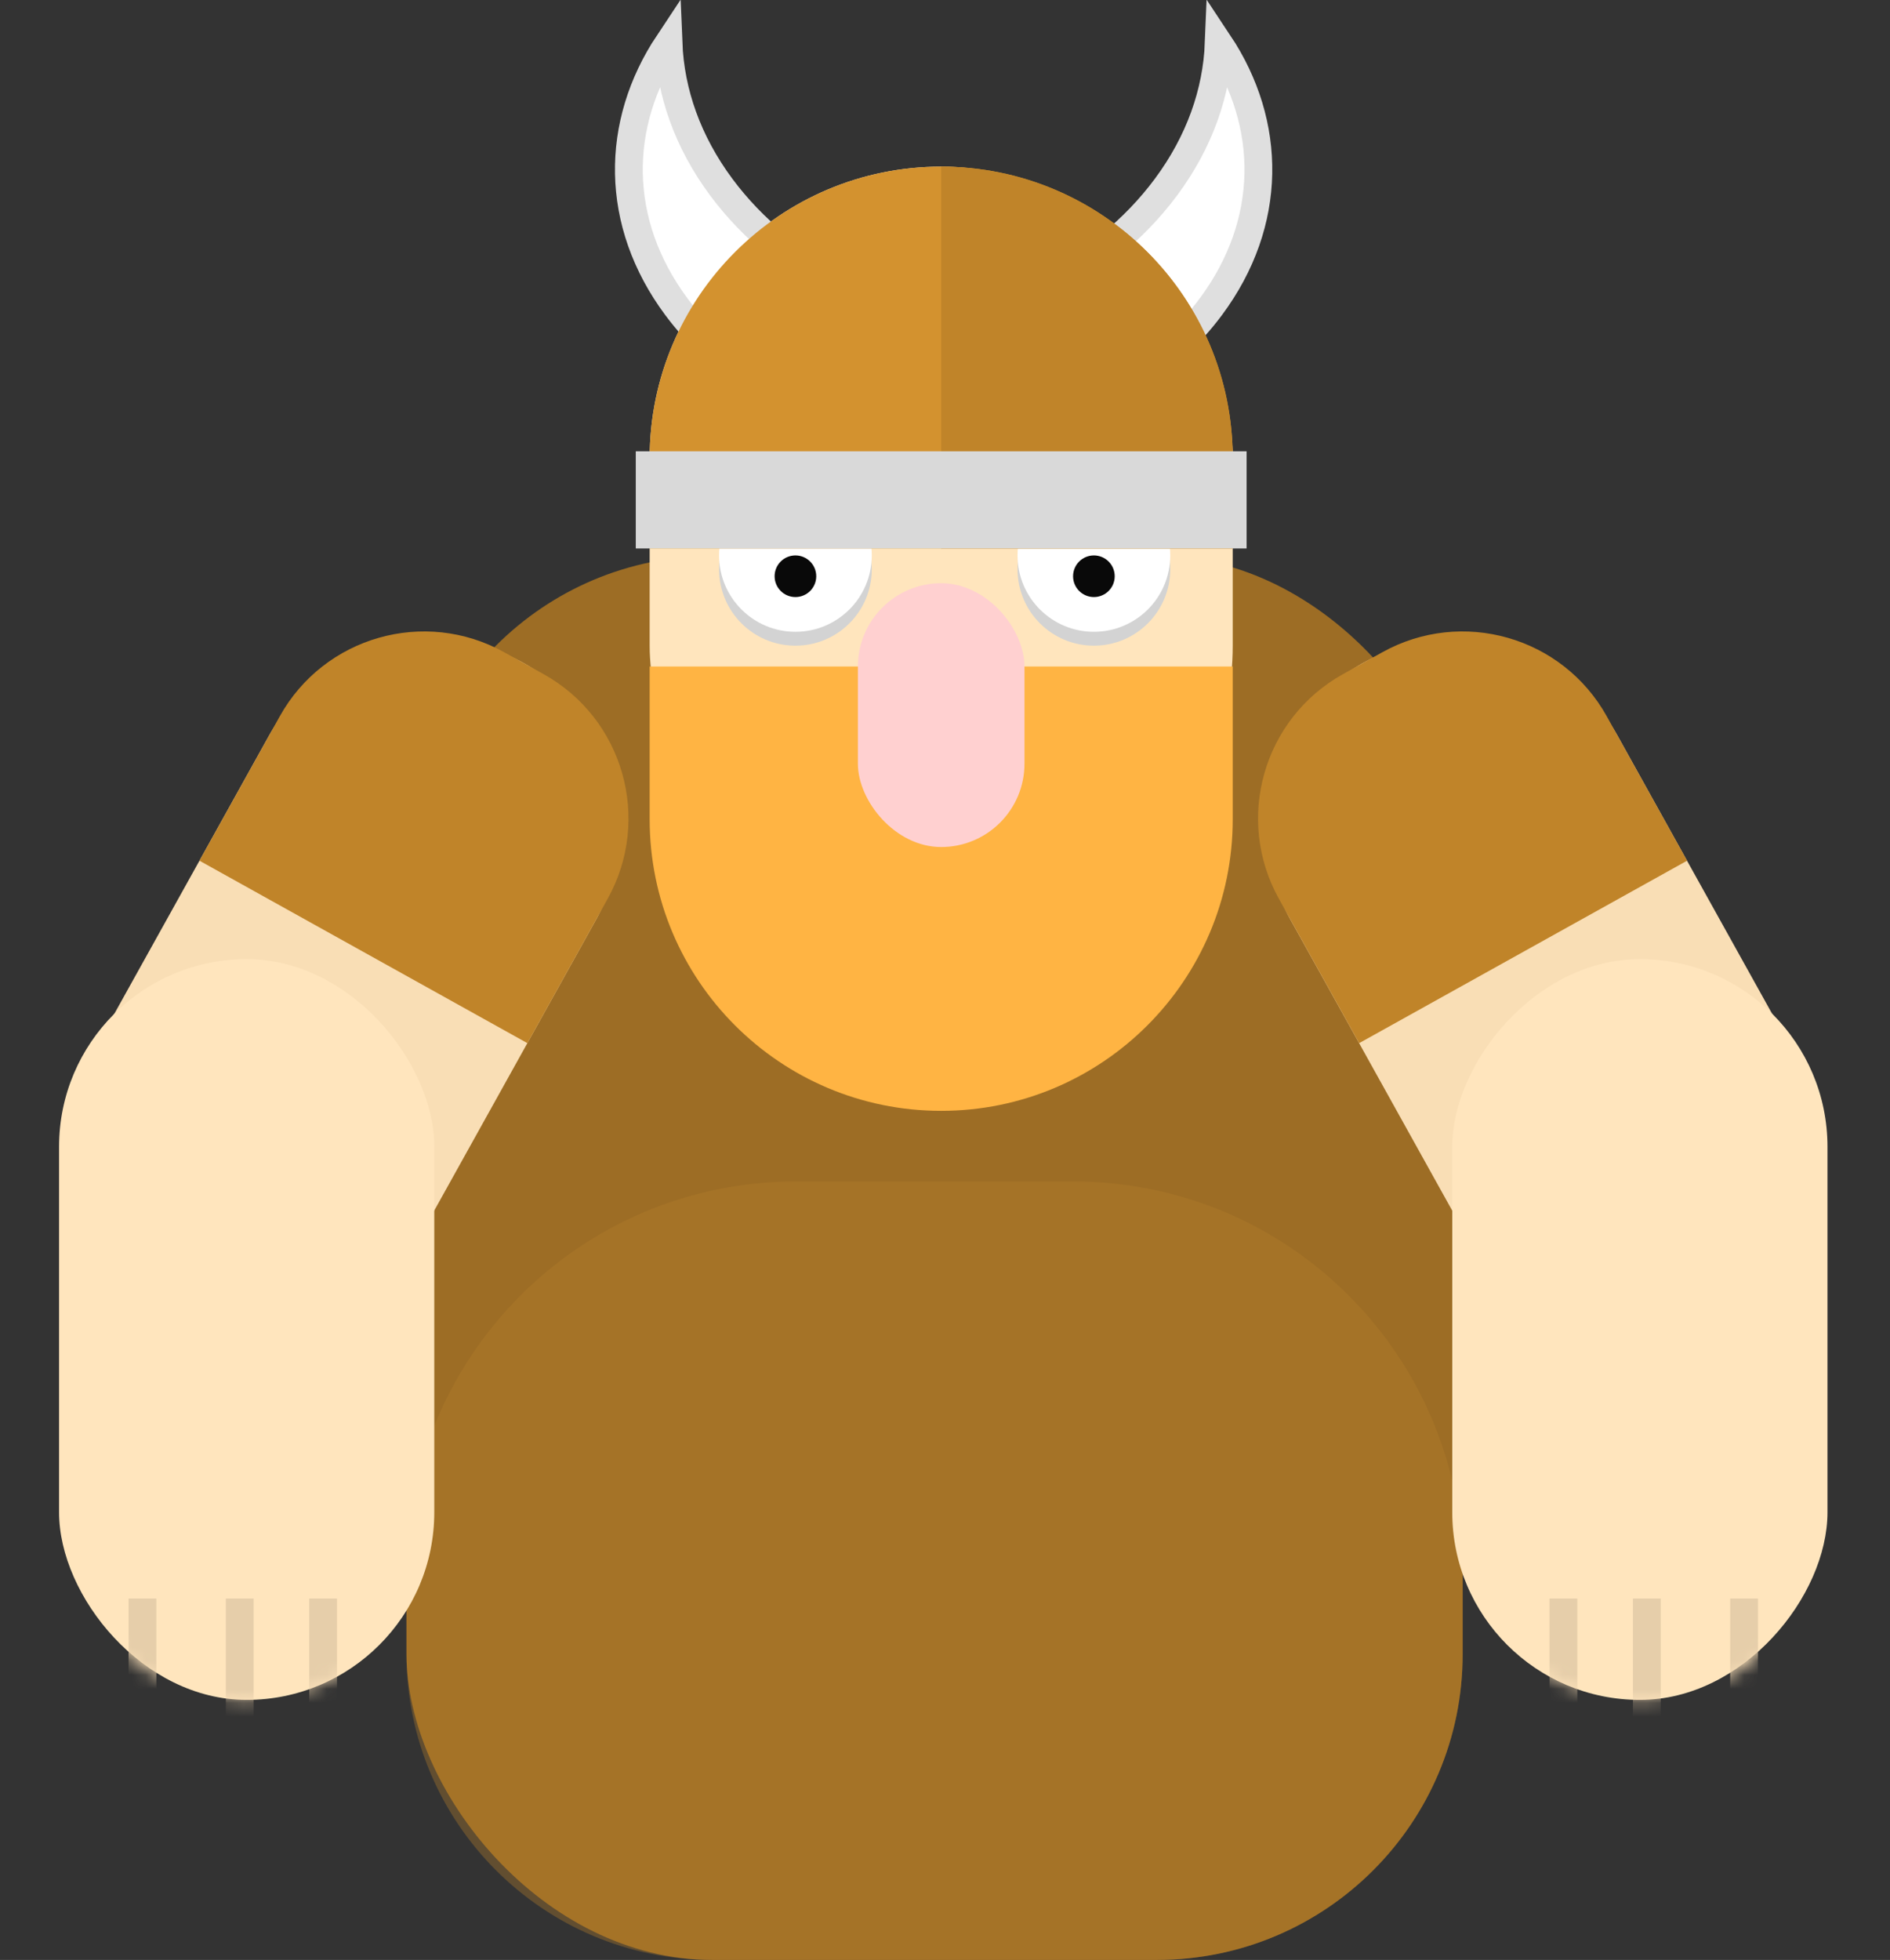 <svg width="136" height="141" viewBox="0 0 136 141" fill="none" xmlns="http://www.w3.org/2000/svg">
<rect x="0" y="0" width="136" height="141" fill="#333333" stroke="none"/>
<rect x="29.25" y="40" width="76" height="101" rx="22" fill="#9D6D25"/>
<path d="M29.25 113C29.25 97.536 41.786 85 57.251 85H77.251C92.714 85 105.25 97.536 105.25 113V119C105.25 131.15 95.401 141 83.251 141H51.251C39.1 141 29.25 131.15 29.25 119V113Z" fill="#B67F2C" fill-opacity="0.36"/>
<rect x="46.748" y="11.987" width="41.956" height="55.441" rx="20.978" fill="#FFE5BD"/>
<circle cx="78.714" cy="40.957" r="5.494" fill="#D3D3D3"/>
<circle cx="78.714" cy="39.958" r="5.494" fill="white"/>
<circle cx="78.714" cy="41.456" r="1.498" fill="#090909"/>
<circle cx="57.237" cy="40.957" r="5.494" fill="#D3D3D3"/>
<circle cx="57.237" cy="39.958" r="5.494" fill="white"/>
<circle cx="57.237" cy="41.456" r="1.498" fill="#090909"/>
<path d="M87.13 22.067C86.358 23.106 85.482 24.073 84.516 24.965L75.117 20.747C78.6 18.952 81.638 16.509 83.897 13.467C86.317 10.21 87.557 6.648 87.699 3.098C91.556 8.902 91.627 16.012 87.13 22.067Z" fill="white" stroke="#DFDFDF" stroke-width="2"/>
<path d="M48.671 22.067C49.443 23.106 50.319 24.073 51.284 24.965L60.684 20.747C57.201 18.952 54.163 16.509 51.904 13.467C49.484 10.21 48.244 6.648 48.102 3.098C44.245 8.902 44.174 16.012 48.671 22.067Z" fill="white" stroke="#DFDFDF" stroke-width="2"/>
<path d="M46.748 32.965C46.748 21.38 56.14 11.987 67.726 11.987C79.311 11.987 88.704 21.379 88.704 32.965V39.458H46.748V32.965Z" fill="#D3922F"/>
<path d="M67.726 11.987C79.311 11.987 88.704 21.379 88.704 32.965V39.458H67.726V11.987Z" fill="#C08429"/>
<path d="M45.749 32.466H89.702V39.458H45.749V32.466Z" fill="#D9D9D9"/>
<path d="M46.748 47.949H88.704V58.938C88.704 70.523 79.311 79.916 67.726 79.916C56.14 79.916 46.748 70.523 46.748 58.938V47.949Z" fill="#FFB443"/>
<rect x="61.732" y="41.956" width="11.987" height="18.98" rx="5.994" fill="#FFD0D0"/>
<rect x="25.905" y="41.151" width="27" height="53.293" rx="13.5" transform="rotate(29.085 25.905 41.151)" fill="#F9DEB5"/>
<path d="M20.129 51.536C23.319 45.801 30.555 43.737 36.29 46.928L39.117 48.5C44.852 51.69 46.915 58.925 43.725 64.66L37.948 75.045L14.353 61.92L20.129 51.536Z" fill="#C08429"/>
<rect x="4.25" y="69" width="27" height="53.293" rx="13.5" fill="#FFE5BD"/>
<mask id="mask0_26_186" style="mask-type:alpha" maskUnits="userSpaceOnUse" x="4" y="69" width="28" height="54">
<path d="M4.25 69H31.25V108.793C31.25 116.248 25.206 122.293 17.75 122.293C10.295 122.293 4.25 116.248 4.25 108.793V69Z" fill="#FFE5BD"/>
</mask>
<g mask="url(#mask0_26_186)">
<rect x="16.25" y="115" width="2" height="11" fill="#E6CEAA"/>
<rect x="9.25" y="115" width="2" height="11" fill="#E6CEAA"/>
<rect x="22.25" y="115" width="2" height="11" fill="#E6CEAA"/>
</g>
<rect width="27" height="53.293" rx="13.5" transform="matrix(-0.874 0.486 0.486 0.874 109.846 41.151)" fill="#F9DEB5"/>
<path d="M115.622 51.536C112.432 45.801 105.197 43.737 99.461 46.928L96.635 48.5C90.9 51.69 88.837 58.925 92.027 64.66L97.803 75.045L121.398 61.92L115.622 51.536Z" fill="#C08429"/>
<rect width="27" height="53.293" rx="13.5" transform="matrix(-1 0 0 1 131.501 69)" fill="#FFE5BD"/>
<mask id="mask1_26_186" style="mask-type:alpha" maskUnits="userSpaceOnUse" x="104" y="69" width="28" height="54">
<path d="M131.501 69H104.501V108.793C104.501 116.248 110.545 122.293 118.001 122.293C125.457 122.293 131.501 116.248 131.501 108.793V69Z" fill="#FFE5BD"/>
</mask>
<g mask="url(#mask1_26_186)">
<rect width="2" height="11" transform="matrix(-1 0 0 1 119.501 115)" fill="#E6CEAA"/>
<rect width="2" height="11" transform="matrix(-1 0 0 1 126.501 115)" fill="#E6CEAA"/>
<rect width="2" height="11" transform="matrix(-1 0 0 1 113.501 115)" fill="#E6CEAA"/>
</g>
</svg>
